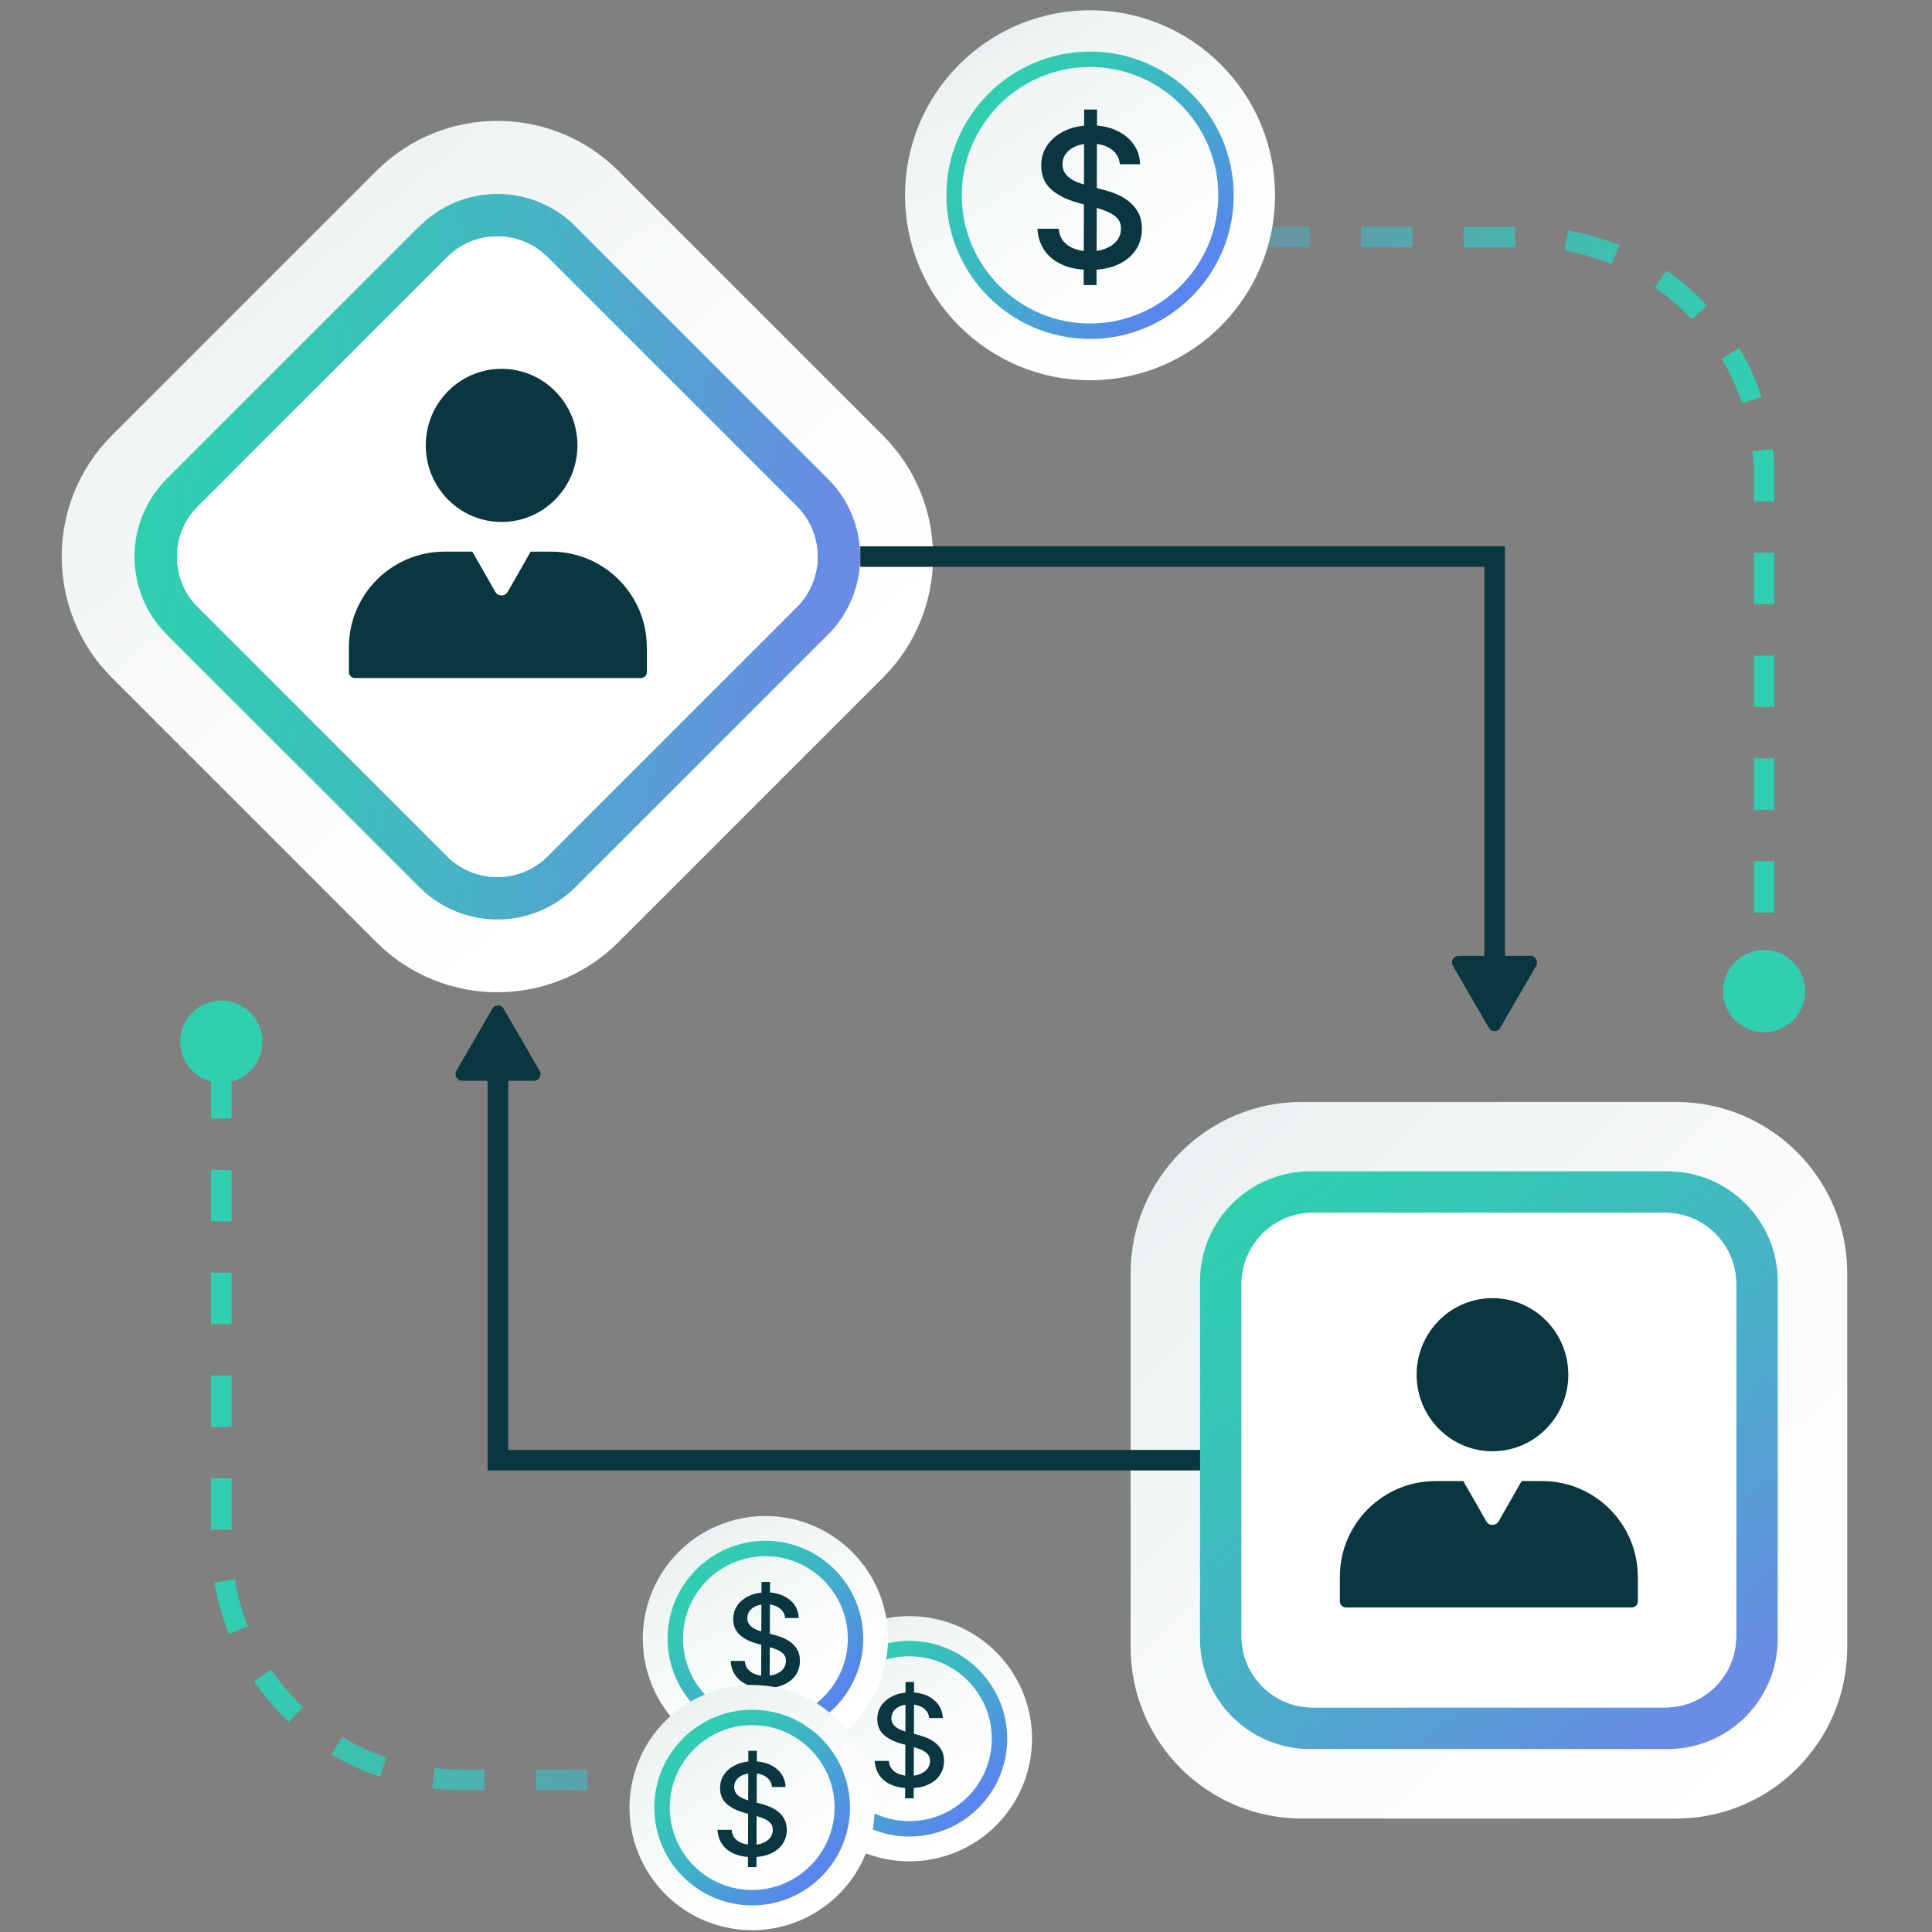 <svg width="188" height="188" viewBox="0 0 188 188" fill="none" xmlns="http://www.w3.org/2000/svg">
<rect x="0" y="0" width="188" height="188" fill="#808080" stroke="none"/>
<g clip-path="url(#clip0_3_17378)">
<path d="M172.66 96.45H170.66V93.8H172.66V96.45ZM172.66 88.8H170.66V83.8H172.66V88.8ZM172.66 78.8H170.66V73.8H172.66V78.8ZM172.66 68.8H170.66V63.8H172.66V68.8ZM172.66 58.8H170.66V53.8H172.66V58.8ZM172.66 48.8H170.66V46.28C170.66 45.49 170.62 44.69 170.53 43.91L172.52 43.7C172.61 44.55 172.66 45.42 172.66 46.28V48.8ZM169.52 39.25C169.02 37.74 168.35 36.28 167.53 34.91L169.25 33.88C170.14 35.37 170.87 36.97 171.42 38.61L169.52 39.24V39.25ZM164.65 31.1C163.56 29.94 162.34 28.89 161.03 27.98L162.16 26.33C163.59 27.32 164.92 28.46 166.1 29.72L164.64 31.09L164.65 31.1ZM156.83 25.71C155.36 25.11 153.81 24.67 152.24 24.4L152.58 22.43C154.29 22.73 155.98 23.21 157.58 23.86L156.82 25.71H156.83ZM147.43 24.07H142.43V22.07H147.43V24.07ZM137.43 24.07H132.43V22.07H137.43V24.07ZM127.43 24.07H122.43V22.07H127.43V24.07ZM117.43 24.07H112.43V22.07H117.43V24.07ZM107.43 24.07H102.43V22.07H107.43V24.07ZM97.43 24.07H92.43V22.07H97.43V24.07Z" fill="url(#paint0_linear_3_17378)"/>
<path d="M97.16 174.19H92.16V172.19H97.16V174.19ZM87.16 174.19H82.16V172.19H87.16V174.19ZM77.16 174.19H72.16V172.19H77.16V174.19ZM67.16 174.19H62.16V172.19H67.16V174.19ZM57.16 174.19H52.16V172.19H57.16V174.19ZM47.16 174.19H44.75C43.85 174.19 42.94 174.14 42.06 174.04L42.28 172.05C43.09 172.14 43.93 172.19 44.75 172.19H47.16V174.19ZM36.97 172.91C35.33 172.35 33.74 171.61 32.25 170.72L33.28 169.01C34.64 169.83 36.1 170.51 37.61 171.02L36.97 172.91ZM28.11 167.56C26.85 166.37 25.71 165.03 24.73 163.6L26.38 162.47C27.28 163.78 28.32 165.01 29.48 166.1L28.11 167.55V167.56ZM22.28 159.01C21.63 157.4 21.16 155.71 20.87 154L22.84 153.67C23.1 155.24 23.54 156.79 24.13 158.26L22.27 159.01H22.28ZM22.53 148.85H20.53V143.85H22.53V148.85ZM22.53 138.85H20.53V133.85H22.53V138.85ZM22.53 128.85H20.53V123.85H22.53V128.85ZM22.53 118.85H20.53V113.85H22.53V118.85ZM22.53 108.85H20.53V104.79H22.53V108.85Z" fill="url(#paint1_linear_3_17378)"/>
<path d="M10.882 42.378L36.621 16.639C43.126 10.134 53.683 10.141 60.181 16.639L85.92 42.378C92.425 48.883 92.418 59.441 85.92 65.939L60.181 91.677C53.676 98.183 43.119 98.176 36.621 91.677L10.882 65.939C4.377 59.434 4.384 48.876 10.882 42.378Z" fill="url(#paint2_linear_3_17378)"/>
<path d="M40.82 22L16.23 46.59C12.04 50.78 12.04 57.57 16.23 61.75L40.82 86.34C45 90.52 51.79 90.52 55.98 86.34L80.57 61.75C84.75 57.57 84.75 50.78 80.57 46.6L55.98 22.01C51.8 17.83 45.01 17.83 40.83 22.01L40.82 22ZM77.54 49.28C80.24 51.98 80.24 56.36 77.54 59.07L53.29 83.32C50.59 86.02 46.21 86.02 43.5 83.32L19.25 59.07C16.55 56.37 16.55 51.98 19.25 49.28L43.5 25.03C46.2 22.33 50.58 22.33 53.29 25.03L77.54 49.28Z" fill="url(#paint3_linear_3_17378)"/>
<path d="M53.29 25.03L77.54 49.28C80.24 51.98 80.24 56.36 77.54 59.07L53.29 83.32C50.59 86.02 46.21 86.02 43.5 83.32L19.25 59.07C16.55 56.37 16.55 51.98 19.25 49.28L43.5 25.03C46.2 22.33 50.58 22.33 53.29 25.03Z" fill="white"/>
<path d="M163.09 107.23H126.68C117.479 107.23 110.02 114.689 110.02 123.89V160.3C110.02 169.501 117.479 176.96 126.68 176.96H163.09C172.291 176.96 179.75 169.501 179.75 160.3V123.89C179.75 114.689 172.291 107.23 163.09 107.23Z" fill="url(#paint4_linear_3_17378)"/>
<path d="M162.27 113.98H127.5C121.57 113.98 116.77 118.78 116.77 124.7V159.48C116.77 165.4 121.57 170.2 127.5 170.2H162.27C168.19 170.2 172.99 165.4 172.99 159.48V124.7C172.99 118.78 168.19 113.98 162.27 113.98ZM168.95 159.23C168.95 163.06 165.85 166.15 162.03 166.15H127.74C123.93 166.15 120.82 163.05 120.82 159.23V124.94C120.82 121.12 123.93 118.02 127.74 118.02H162.03C165.85 118.02 168.95 121.12 168.95 124.94V159.23Z" fill="url(#paint5_linear_3_17378)"/>
<path d="M168.94 124.94V159.23C168.94 163.06 165.84 166.15 162.02 166.15H127.73C123.92 166.15 120.81 163.05 120.81 159.23V124.94C120.81 121.12 123.92 118.02 127.73 118.02H162.02C165.84 118.02 168.94 121.12 168.94 124.94Z" fill="white"/>
<path d="M171.66 100.45C173.869 100.45 175.66 98.659 175.66 96.45C175.66 94.241 173.869 92.45 171.66 92.45C169.451 92.45 167.66 94.241 167.66 96.45C167.66 98.659 169.451 100.45 171.66 100.45Z" fill="#30CFB0"/>
<path d="M21.54 105.36C23.749 105.36 25.54 103.569 25.54 101.36C25.54 99.151 23.749 97.36 21.54 97.36C19.331 97.36 17.54 99.151 17.54 101.36C17.54 103.569 19.331 105.36 21.54 105.36Z" fill="#30CFB0"/>
<path d="M146.44 98.13H144.44V55.16H83.71V53.16H146.44V98.13Z" fill="#09363F"/>
<path d="M116.78 143.09H47.45V100.13H49.45V141.09H116.78V143.09Z" fill="#09363F"/>
<path d="M47.9 98.16C48.15 97.73 48.77 97.73 49.01 98.16L50.76 101.18L52.51 104.2C52.76 104.63 52.45 105.17 51.95 105.17H44.97C44.47 105.17 44.17 104.63 44.41 104.2L46.16 101.18L47.91 98.16H47.9Z" fill="#09363F"/>
<path d="M145.99 100.02C145.74 100.45 145.12 100.45 144.88 100.02L143.13 97L141.38 93.98C141.13 93.55 141.44 93.01 141.94 93.01H148.92C149.42 93.01 149.72 93.55 149.48 93.98L147.73 97L145.98 100.02H145.99Z" fill="#09363F"/>
<path d="M48.81 50.79C52.886 50.79 56.19 47.455 56.19 43.34C56.19 39.225 52.886 35.89 48.81 35.89C44.734 35.89 41.43 39.225 41.43 43.34C41.43 47.455 44.734 50.79 48.81 50.79Z" fill="#09363F"/>
<path d="M62.95 62.99V65.39C62.95 65.71 62.69 65.98 62.36 65.98H34.54C34.22 65.98 33.95 65.72 33.95 65.39V62.99C33.95 57.85 38.12 53.68 43.26 53.68H45.96L47.38 56.16L48.2 57.6C48.47 58.06 49.13 58.06 49.4 57.6L50.22 56.16L51.64 53.68H53.63C58.77 53.68 62.94 57.85 62.94 62.99H62.95Z" fill="#09363F"/>
<path d="M145.23 141.22C149.306 141.22 152.61 137.885 152.61 133.77C152.61 129.656 149.306 126.32 145.23 126.32C141.154 126.32 137.85 129.656 137.85 133.77C137.85 137.885 141.154 141.22 145.23 141.22Z" fill="#09363F"/>
<path d="M159.38 153.43V155.83C159.38 156.15 159.12 156.42 158.79 156.42H130.97C130.65 156.42 130.38 156.16 130.38 155.83V153.43C130.38 148.29 134.55 144.12 139.69 144.12H142.39L143.81 146.6L144.63 148.04C144.9 148.5 145.56 148.5 145.83 148.04L146.65 146.6L148.07 144.12H150.06C155.2 144.12 159.37 148.29 159.37 153.43H159.38Z" fill="#09363F"/>
<path d="M106.07 37C116.011 37 124.07 28.941 124.07 19C124.07 9.059 116.011 1 106.07 1C96.129 1 88.07 9.059 88.07 19C88.07 28.941 96.129 37 106.07 37Z" fill="url(#paint6_linear_3_17378)"/>
<path d="M106.07 32.98C98.36 32.98 92.09 26.71 92.09 19C92.09 11.29 98.36 5.02 106.07 5.02C113.78 5.02 120.05 11.29 120.05 19C120.05 26.71 113.78 32.98 106.07 32.98ZM106.07 6.52C99.19 6.52 93.59 12.12 93.59 19C93.59 25.88 99.19 31.48 106.07 31.48C112.95 31.48 118.55 25.88 118.55 19C118.55 12.12 112.95 6.52 106.07 6.52Z" fill="url(#paint7_linear_3_17378)"/>
<path d="M108.97 15.96C108.9 15.33 108.61 14.84 108.09 14.49C107.57 14.14 106.92 13.97 106.14 13.97C105.58 13.97 105.09 14.06 104.68 14.23C104.27 14.41 103.95 14.65 103.73 14.95C103.5 15.25 103.39 15.6 103.39 15.99C103.39 16.31 103.47 16.6 103.62 16.83C103.77 17.06 103.98 17.26 104.23 17.42C104.48 17.58 104.75 17.71 105.04 17.81C105.33 17.91 105.61 18 105.87 18.07L107.2 18.42C107.64 18.53 108.08 18.67 108.54 18.85C109 19.03 109.42 19.27 109.81 19.57C110.2 19.87 110.52 20.24 110.76 20.68C111 21.12 111.12 21.65 111.12 22.26C111.12 23.03 110.92 23.72 110.52 24.32C110.12 24.92 109.55 25.39 108.79 25.74C108.04 26.09 107.13 26.26 106.06 26.26C104.99 26.26 104.15 26.1 103.4 25.77C102.65 25.45 102.07 24.98 101.65 24.39C101.23 23.79 100.99 23.08 100.95 22.26H103.02C103.06 22.75 103.22 23.16 103.5 23.49C103.78 23.82 104.14 24.06 104.59 24.22C105.03 24.38 105.52 24.46 106.05 24.46C106.63 24.46 107.15 24.37 107.61 24.18C108.07 24 108.42 23.74 108.69 23.41C108.95 23.08 109.08 22.69 109.08 22.25C109.08 21.85 108.97 21.51 108.74 21.26C108.51 21 108.2 20.79 107.81 20.62C107.42 20.45 106.98 20.3 106.49 20.17L104.88 19.73C103.79 19.43 102.92 18.99 102.28 18.42C101.64 17.84 101.32 17.08 101.32 16.12C101.32 15.33 101.53 14.65 101.96 14.06C102.39 13.47 102.97 13.02 103.7 12.69C104.43 12.36 105.25 12.2 106.17 12.2C107.09 12.2 107.91 12.36 108.62 12.69C109.33 13.01 109.89 13.46 110.3 14.03C110.71 14.6 110.92 15.25 110.94 15.98H108.95L108.97 15.96ZM105.45 27.74L105.5 10.66H106.75L106.7 27.74H105.45Z" fill="#09363F"/>
<path d="M100.27 171.106C101.326 164.602 96.909 158.474 90.406 157.418C83.902 156.363 77.774 160.779 76.718 167.283C75.662 173.786 80.079 179.914 86.582 180.97C93.086 182.026 99.214 177.609 100.27 171.106Z" fill="url(#paint8_linear_3_17378)"/>
<path d="M88.49 178.71C83.24 178.71 78.97 174.44 78.97 169.19C78.97 163.94 83.24 159.67 88.49 159.67C93.74 159.67 98.01 163.94 98.01 169.19C98.01 174.44 93.74 178.71 88.49 178.71ZM88.49 161.17C84.07 161.17 80.47 164.77 80.47 169.19C80.47 173.61 84.07 177.21 88.49 177.21C92.91 177.21 96.51 173.61 96.51 169.19C96.51 164.77 92.91 161.17 88.49 161.17Z" fill="url(#paint9_linear_3_17378)"/>
<path d="M90.42 167.18C90.37 166.76 90.18 166.44 89.84 166.2C89.5 165.97 89.07 165.85 88.55 165.85C88.18 165.85 87.86 165.91 87.59 166.02C87.32 166.14 87.11 166.3 86.96 166.5C86.81 166.7 86.74 166.93 86.74 167.19C86.74 167.41 86.79 167.59 86.89 167.75C86.99 167.91 87.13 168.04 87.29 168.14C87.45 168.24 87.64 168.33 87.83 168.4C88.02 168.47 88.21 168.53 88.38 168.57L89.26 168.8C89.55 168.87 89.85 168.97 90.15 169.09C90.45 169.21 90.74 169.37 90.99 169.57C91.25 169.77 91.46 170.01 91.62 170.3C91.78 170.59 91.86 170.94 91.86 171.35C91.86 171.86 91.73 172.32 91.46 172.72C91.2 173.12 90.81 173.43 90.31 173.66C89.81 173.89 89.21 174 88.5 174C87.79 174 87.24 173.89 86.74 173.68C86.24 173.46 85.86 173.16 85.58 172.76C85.3 172.36 85.15 171.89 85.12 171.35H86.49C86.52 171.68 86.62 171.95 86.81 172.17C87 172.39 87.24 172.55 87.53 172.65C87.82 172.75 88.15 172.81 88.5 172.81C88.89 172.81 89.23 172.75 89.53 172.63C89.83 172.51 90.07 172.34 90.24 172.12C90.41 171.9 90.5 171.64 90.5 171.35C90.5 171.08 90.42 170.86 90.27 170.69C90.12 170.52 89.91 170.38 89.66 170.27C89.4 170.16 89.11 170.06 88.79 169.97L87.72 169.68C86.99 169.48 86.42 169.19 86 168.81C85.58 168.43 85.37 167.92 85.37 167.29C85.37 166.77 85.51 166.31 85.79 165.92C86.07 165.53 86.46 165.23 86.94 165.01C87.42 164.79 87.97 164.68 88.58 164.68C89.19 164.68 89.74 164.79 90.21 165C90.68 165.22 91.05 165.51 91.32 165.89C91.59 166.27 91.73 166.7 91.74 167.18H90.42ZM88.08 174.99L88.12 163.67H88.95L88.91 174.99H88.08Z" fill="#09363F"/>
<path d="M74.48 171.38C81.069 171.38 86.41 166.039 86.41 159.45C86.41 152.861 81.069 147.52 74.48 147.52C67.891 147.52 62.55 152.861 62.55 159.45C62.55 166.039 67.891 171.38 74.48 171.38Z" fill="url(#paint10_linear_3_17378)"/>
<path d="M74.48 168.97C69.23 168.97 64.96 164.7 64.96 159.45C64.96 154.2 69.23 149.93 74.48 149.93C79.73 149.93 84 154.2 84 159.45C84 164.7 79.73 168.97 74.48 168.97ZM74.48 151.43C70.06 151.43 66.46 155.03 66.46 159.45C66.46 163.87 70.06 167.47 74.48 167.47C78.9 167.47 82.5 163.87 82.5 159.45C82.5 155.03 78.9 151.43 74.48 151.43Z" fill="url(#paint11_linear_3_17378)"/>
<path d="M76.4 157.44C76.35 157.02 76.16 156.7 75.82 156.46C75.48 156.23 75.05 156.11 74.53 156.11C74.16 156.11 73.84 156.17 73.57 156.28C73.3 156.4 73.09 156.56 72.94 156.76C72.79 156.96 72.72 157.19 72.72 157.45C72.72 157.67 72.77 157.85 72.87 158.01C72.97 158.17 73.11 158.3 73.27 158.4C73.43 158.5 73.62 158.59 73.81 158.66C74 158.73 74.19 158.79 74.36 158.83L75.24 159.06C75.53 159.13 75.82 159.23 76.13 159.35C76.43 159.47 76.72 159.63 76.97 159.83C77.23 160.03 77.44 160.27 77.6 160.56C77.76 160.85 77.84 161.2 77.84 161.61C77.84 162.12 77.71 162.58 77.44 162.98C77.18 163.38 76.79 163.69 76.29 163.92C75.79 164.15 75.19 164.27 74.48 164.27C73.77 164.27 73.22 164.16 72.72 163.95C72.23 163.73 71.84 163.43 71.56 163.03C71.28 162.63 71.13 162.16 71.1 161.62H72.47C72.5 161.95 72.6 162.22 72.79 162.44C72.98 162.66 73.22 162.82 73.51 162.92C73.8 163.02 74.13 163.08 74.48 163.08C74.87 163.08 75.21 163.02 75.51 162.9C75.81 162.78 76.05 162.61 76.22 162.39C76.39 162.17 76.48 161.91 76.48 161.62C76.48 161.35 76.4 161.13 76.25 160.96C76.1 160.79 75.89 160.65 75.64 160.54C75.38 160.43 75.09 160.33 74.77 160.24L73.7 159.95C72.97 159.75 72.4 159.46 71.98 159.08C71.56 158.7 71.35 158.19 71.35 157.56C71.35 157.04 71.49 156.58 71.77 156.19C72.05 155.8 72.44 155.5 72.92 155.28C73.4 155.06 73.95 154.95 74.56 154.95C75.17 154.95 75.72 155.06 76.19 155.27C76.66 155.49 77.03 155.78 77.3 156.16C77.57 156.54 77.71 156.97 77.72 157.45H76.4V157.44ZM74.06 165.25L74.1 153.93H74.93L74.89 165.25H74.06Z" fill="#09363F"/>
<path d="M84.798 178.633C86.312 172.221 82.34 165.796 75.928 164.282C69.515 162.769 63.09 166.74 61.576 173.153C60.063 179.565 64.034 185.99 70.447 187.504C76.859 189.017 83.285 185.046 84.798 178.633Z" fill="url(#paint12_linear_3_17378)"/>
<path d="M73.19 185.41C67.94 185.41 63.67 181.14 63.67 175.89C63.67 170.64 67.94 166.37 73.19 166.37C78.44 166.37 82.71 170.64 82.71 175.89C82.71 181.14 78.44 185.41 73.19 185.41ZM73.19 167.87C68.77 167.87 65.17 171.47 65.17 175.89C65.17 180.31 68.77 183.91 73.19 183.91C77.61 183.91 81.21 180.31 81.21 175.89C81.21 171.47 77.61 167.87 73.19 167.87Z" fill="url(#paint13_linear_3_17378)"/>
<path d="M75.12 173.88C75.07 173.46 74.88 173.14 74.54 172.9C74.2 172.67 73.77 172.55 73.25 172.55C72.88 172.55 72.56 172.61 72.29 172.72C72.02 172.84 71.81 173 71.66 173.2C71.51 173.4 71.44 173.63 71.44 173.89C71.44 174.11 71.49 174.29 71.59 174.45C71.69 174.61 71.83 174.74 71.99 174.84C72.16 174.94 72.34 175.03 72.53 175.1C72.72 175.17 72.91 175.23 73.08 175.27L73.96 175.5C74.25 175.57 74.55 175.67 74.85 175.79C75.15 175.91 75.44 176.07 75.69 176.27C75.95 176.47 76.16 176.71 76.32 177C76.48 177.29 76.56 177.64 76.56 178.05C76.56 178.56 76.43 179.02 76.16 179.42C75.9 179.82 75.51 180.13 75.01 180.36C74.51 180.59 73.91 180.71 73.2 180.71C72.49 180.71 71.94 180.6 71.44 180.39C70.95 180.17 70.56 179.87 70.28 179.47C70 179.07 69.85 178.6 69.82 178.06H71.19C71.22 178.39 71.32 178.66 71.51 178.88C71.7 179.1 71.94 179.26 72.23 179.36C72.52 179.46 72.85 179.52 73.2 179.52C73.59 179.52 73.93 179.46 74.23 179.34C74.53 179.22 74.77 179.05 74.94 178.83C75.11 178.61 75.2 178.35 75.2 178.06C75.2 177.79 75.12 177.57 74.97 177.4C74.82 177.23 74.61 177.09 74.36 176.98C74.1 176.87 73.81 176.77 73.49 176.68L72.42 176.39C71.69 176.19 71.12 175.9 70.7 175.52C70.28 175.14 70.07 174.63 70.07 174C70.07 173.48 70.21 173.02 70.49 172.63C70.77 172.24 71.16 171.94 71.64 171.72C72.12 171.5 72.67 171.39 73.28 171.39C73.89 171.39 74.43 171.5 74.91 171.71C75.38 171.93 75.75 172.22 76.02 172.6C76.29 172.98 76.43 173.41 76.44 173.89H75.12V173.88ZM72.78 181.69L72.82 170.37H73.65L73.61 181.69H72.78Z" fill="#09363F"/>
</g>
<defs>
<linearGradient id="paint0_linear_3_17378" x1="92.44" y1="59.26" x2="172.66" y2="59.26" gradientUnits="userSpaceOnUse">
<stop stop-color="#6A8BE6" stop-opacity="0"/>
<stop offset="0.1" stop-color="#6293DF" stop-opacity="0.13"/>
<stop offset="0.34" stop-color="#50A8CE" stop-opacity="0.44"/>
<stop offset="0.56" stop-color="#42B9C1" stop-opacity="0.68"/>
<stop offset="0.75" stop-color="#38C5B7" stop-opacity="0.85"/>
<stop offset="0.9" stop-color="#32CCB2" stop-opacity="0.96"/>
<stop offset="1" stop-color="#30CFB0"/>
</linearGradient>
<linearGradient id="paint1_linear_3_17378" x1="20.54" y1="139.5" x2="97.16" y2="139.5" gradientUnits="userSpaceOnUse">
<stop stop-color="#30CFB0"/>
<stop offset="0.1" stop-color="#32CCB2" stop-opacity="0.96"/>
<stop offset="0.25" stop-color="#38C5B7" stop-opacity="0.85"/>
<stop offset="0.44" stop-color="#42B9C1" stop-opacity="0.68"/>
<stop offset="0.66" stop-color="#50A8CE" stop-opacity="0.44"/>
<stop offset="0.9" stop-color="#6293DF" stop-opacity="0.13"/>
<stop offset="1" stop-color="#6A8BE6" stop-opacity="0"/>
</linearGradient>
<linearGradient id="paint2_linear_3_17378" x1="19.463" y1="19.588" x2="68.993" y2="78.748" gradientUnits="userSpaceOnUse">
<stop stop-color="#EBF1F2"/>
<stop offset="0.07" stop-color="#EDF2F3"/>
<stop offset="0.55" stop-color="#FAFBFC"/>
<stop offset="1" stop-color="white"/>
</linearGradient>
<linearGradient id="paint3_linear_3_17378" x1="14.406" y1="49.412" x2="80.902" y2="58.718" gradientUnits="userSpaceOnUse">
<stop stop-color="#30CFB0"/>
<stop offset="0.22" stop-color="#36C6B6"/>
<stop offset="0.56" stop-color="#49B0C7"/>
<stop offset="0.98" stop-color="#688CE4"/>
<stop offset="1" stop-color="#6A8BE6"/>
</linearGradient>
<linearGradient id="paint4_linear_3_17378" x1="116.47" y1="111.92" x2="173.37" y2="172.35" gradientUnits="userSpaceOnUse">
<stop stop-color="#EBF1F2"/>
<stop offset="0.07" stop-color="#EDF2F3"/>
<stop offset="0.55" stop-color="#FAFBFC"/>
<stop offset="1" stop-color="white"/>
</linearGradient>
<linearGradient id="paint5_linear_3_17378" x1="124.2" y1="114.69" x2="164.64" y2="168.3" gradientUnits="userSpaceOnUse">
<stop stop-color="#30CFB0"/>
<stop offset="0.22" stop-color="#36C6B6"/>
<stop offset="0.56" stop-color="#49B0C7"/>
<stop offset="0.98" stop-color="#688CE4"/>
<stop offset="1" stop-color="#6A8BE6"/>
</linearGradient>
<linearGradient id="paint6_linear_3_17378" x1="96.32" y1="4.19" x2="115.62" y2="33.53" gradientUnits="userSpaceOnUse">
<stop stop-color="#EBF1F2"/>
<stop offset="0.08" stop-color="#EEF3F3"/>
<stop offset="0.55" stop-color="#FAFCFC"/>
<stop offset="1" stop-color="white"/>
</linearGradient>
<linearGradient id="paint7_linear_3_17378" x1="96.19" y1="9.12" x2="115.95" y2="28.88" gradientUnits="userSpaceOnUse">
<stop stop-color="#30CFB0"/>
<stop offset="0.2" stop-color="#34C6B6"/>
<stop offset="0.51" stop-color="#40B0C9"/>
<stop offset="0.89" stop-color="#548CE6"/>
<stop offset="1" stop-color="#5B82F0"/>
</linearGradient>
<linearGradient id="paint8_linear_3_17378" x1="82.037" y1="159.375" x2="94.827" y2="178.825" gradientUnits="userSpaceOnUse">
<stop stop-color="#EBF1F2"/>
<stop offset="0.08" stop-color="#EEF3F3"/>
<stop offset="0.55" stop-color="#FAFCFC"/>
<stop offset="1" stop-color="white"/>
</linearGradient>
<linearGradient id="paint9_linear_3_17378" x1="81.76" y1="162.46" x2="95.22" y2="175.92" gradientUnits="userSpaceOnUse">
<stop stop-color="#30CFB0"/>
<stop offset="0.2" stop-color="#34C6B6"/>
<stop offset="0.51" stop-color="#40B0C9"/>
<stop offset="0.89" stop-color="#548CE6"/>
<stop offset="1" stop-color="#5B82F0"/>
</linearGradient>
<linearGradient id="paint10_linear_3_17378" x1="68.02" y1="149.64" x2="80.81" y2="169.08" gradientUnits="userSpaceOnUse">
<stop stop-color="#EBF1F2"/>
<stop offset="0.08" stop-color="#EEF3F3"/>
<stop offset="0.55" stop-color="#FAFCFC"/>
<stop offset="1" stop-color="white"/>
</linearGradient>
<linearGradient id="paint11_linear_3_17378" x1="67.75" y1="152.72" x2="81.2" y2="166.18" gradientUnits="userSpaceOnUse">
<stop stop-color="#30CFB0"/>
<stop offset="0.2" stop-color="#34C6B6"/>
<stop offset="0.51" stop-color="#40B0C9"/>
<stop offset="0.89" stop-color="#548CE6"/>
<stop offset="1" stop-color="#5B82F0"/>
</linearGradient>
<linearGradient id="paint12_linear_3_17378" x1="66.715" y1="166.079" x2="79.505" y2="185.519" gradientUnits="userSpaceOnUse">
<stop stop-color="#EBF1F2"/>
<stop offset="0.08" stop-color="#EEF3F3"/>
<stop offset="0.55" stop-color="#FAFCFC"/>
<stop offset="1" stop-color="white"/>
</linearGradient>
<linearGradient id="paint13_linear_3_17378" x1="66.46" y1="169.17" x2="79.92" y2="182.62" gradientUnits="userSpaceOnUse">
<stop stop-color="#30CFB0"/>
<stop offset="0.2" stop-color="#34C6B6"/>
<stop offset="0.51" stop-color="#40B0C9"/>
<stop offset="0.89" stop-color="#548CE6"/>
<stop offset="1" stop-color="#5B82F0"/>
</linearGradient>
<clipPath id="clip0_3_17378">
<rect width="188" height="188" fill="white"/>
</clipPath>
</defs>
</svg>
